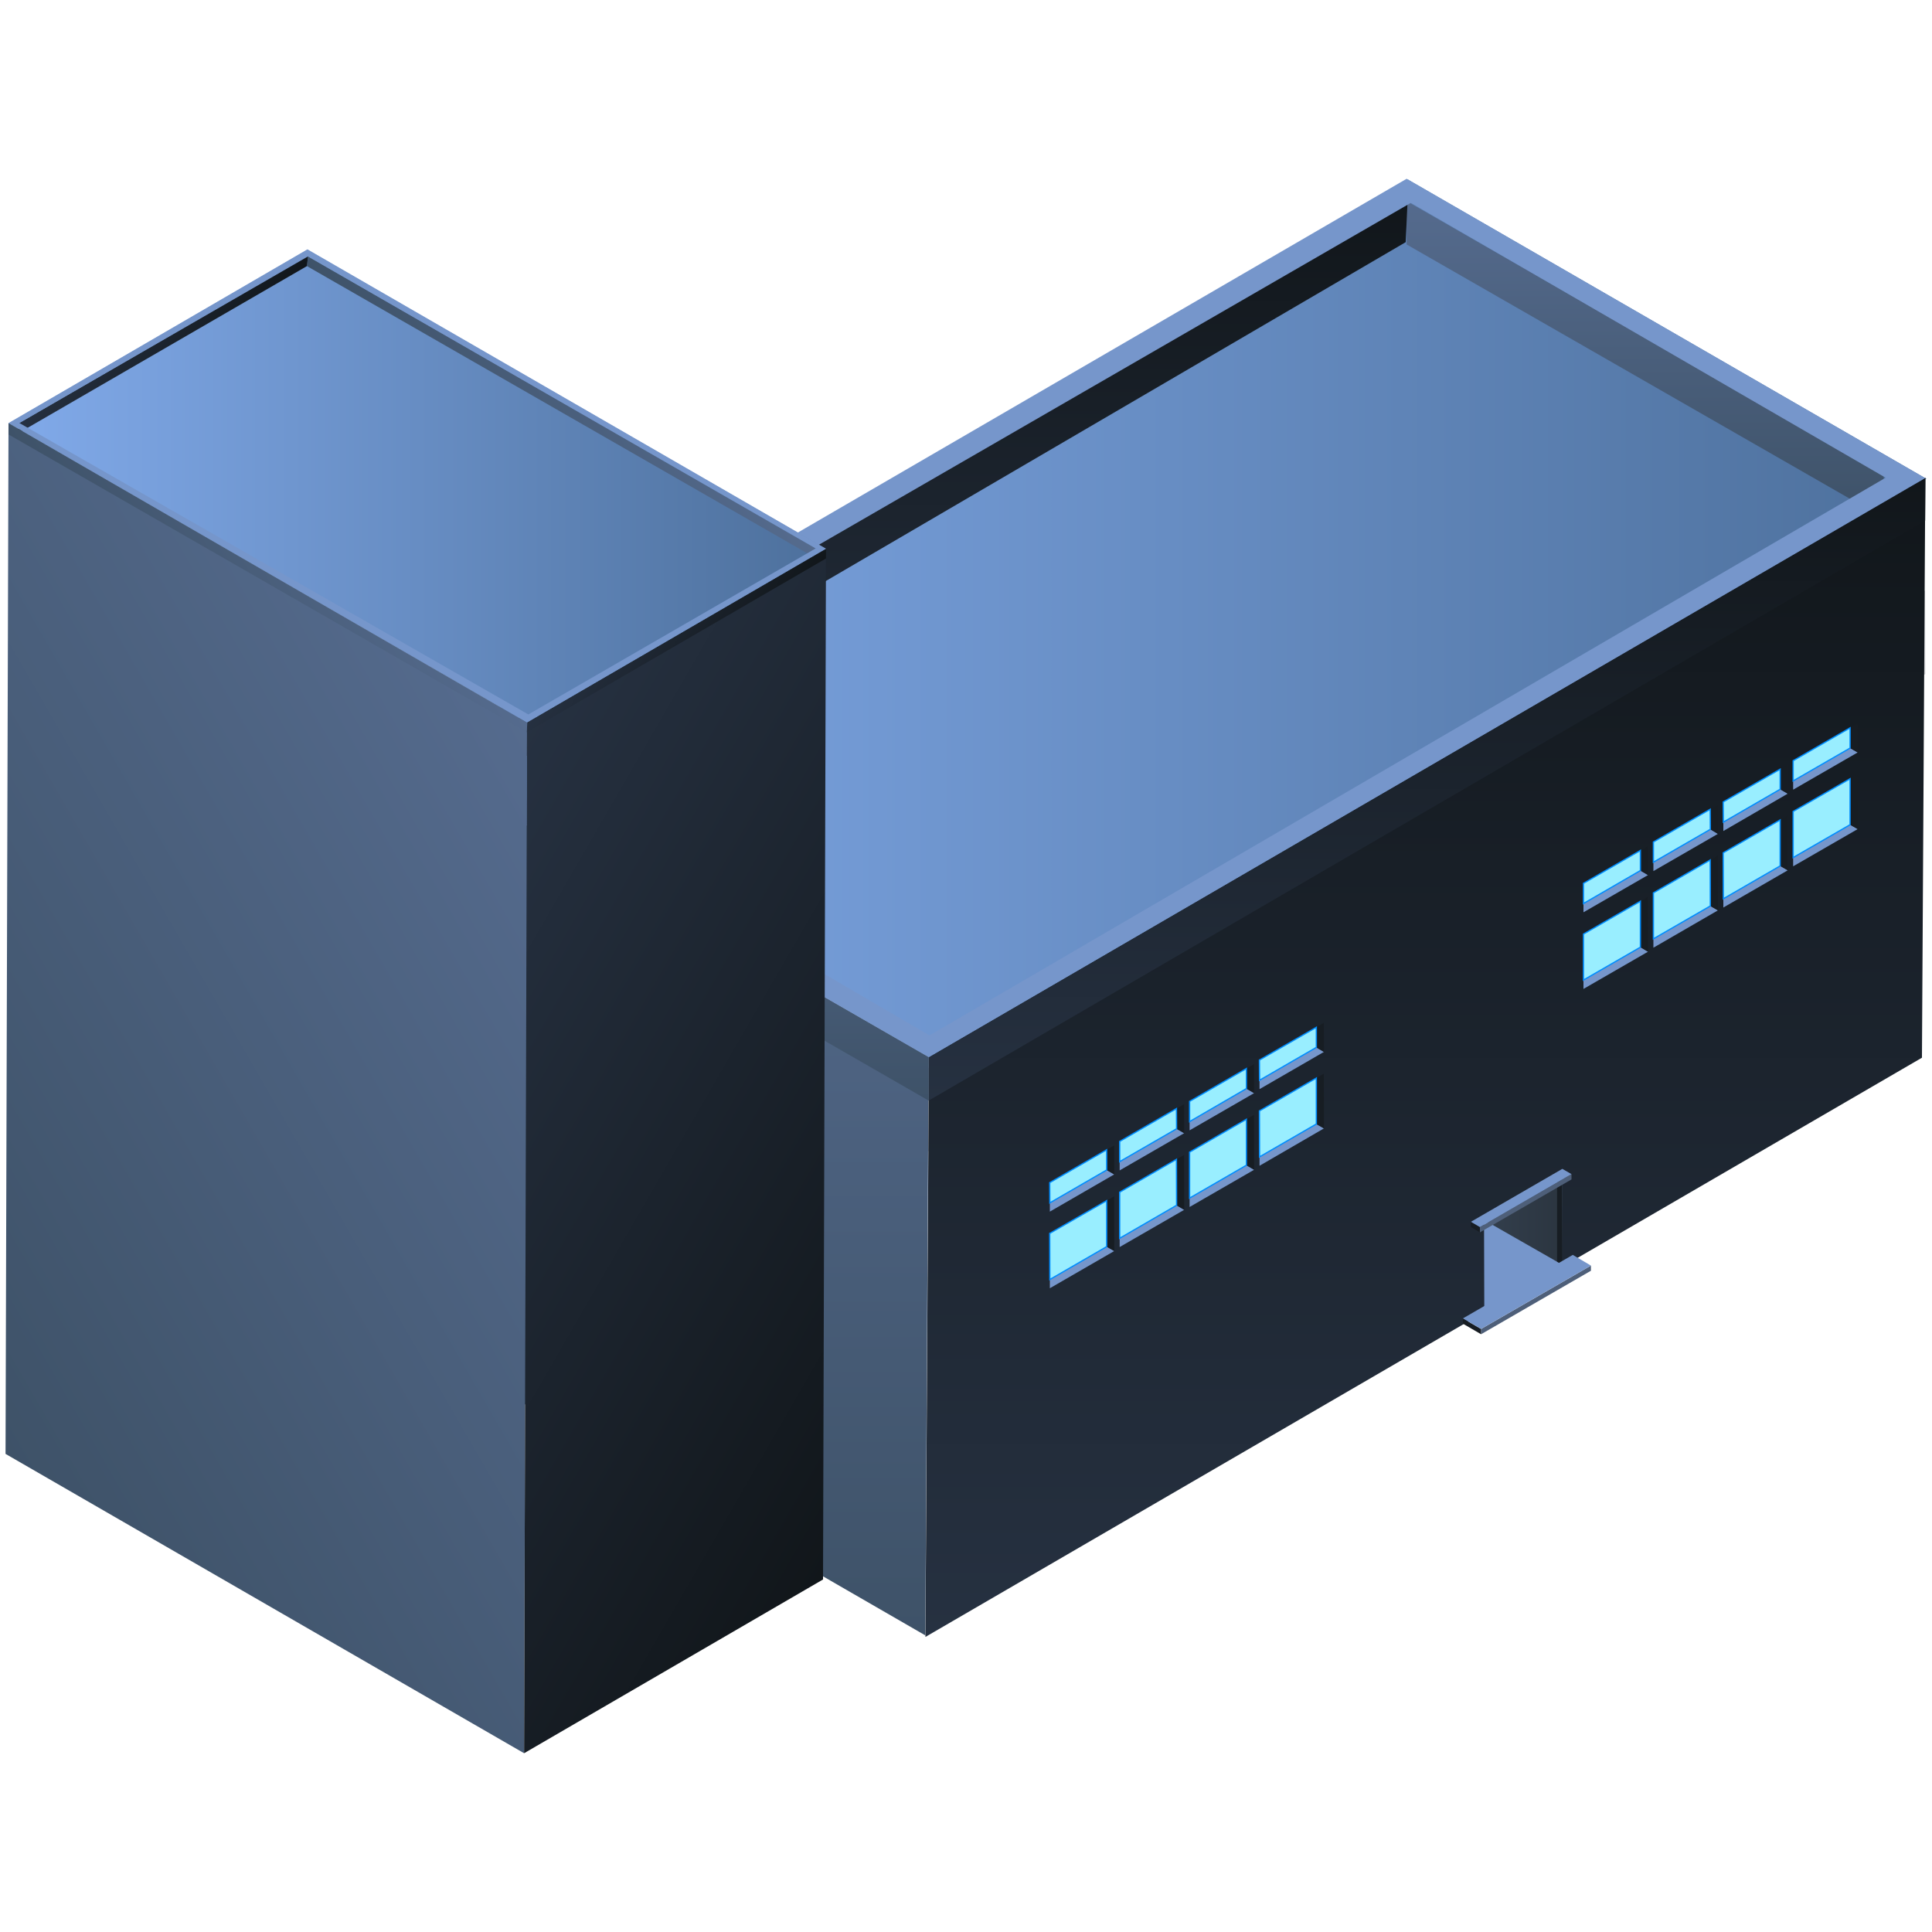 <svg xmlns="http://www.w3.org/2000/svg" xmlns:xlink="http://www.w3.org/1999/xlink" viewBox="0 0 150 150"><script xmlns=""/>
  <defs>
    <style>
      .cls-1 {
        fill: url(#_未命名的渐变_13);
      }

      .cls-1, .cls-2, .cls-3, .cls-4, .cls-5, .cls-6, .cls-7, .cls-8, .cls-9, .cls-10, .cls-11, .cls-12, .cls-13, .cls-14, .cls-15, .cls-16, .cls-17, .cls-18, .cls-19, .cls-20, .cls-21, .cls-22, .cls-23 {
        stroke-width: 0px;
      }

      .cls-2 {
        fill: url(#_未命名的渐变_10);
      }

      .cls-24 {
        filter: url(#outer-glow-10);
      }

      .cls-24, .cls-25, .cls-26, .cls-27, .cls-28, .cls-29, .cls-30, .cls-31, .cls-32, .cls-33, .cls-34, .cls-35, .cls-36, .cls-37, .cls-38, .cls-39, .cls-40 {
        stroke-miterlimit: 10;
        stroke-width: .1px;
      }

      .cls-24, .cls-25, .cls-26, .cls-27, .cls-28, .cls-29, .cls-30, .cls-32, .cls-33, .cls-34, .cls-35, .cls-36, .cls-37, .cls-38, .cls-39, .cls-40 {
        fill: #9ef;
        stroke: #008dff;
      }

      .cls-25 {
        filter: url(#outer-glow-15);
      }

      .cls-26 {
        filter: url(#outer-glow-11);
      }

      .cls-27 {
        filter: url(#outer-glow-16);
      }

      .cls-28 {
        filter: url(#outer-glow-13);
      }

      .cls-29 {
        filter: url(#outer-glow-12);
      }

      .cls-30 {
        filter: url(#outer-glow-14);
      }

      .cls-3, .cls-31 {
        fill: none;
      }

      .cls-4 {
        fill: url(#_未命名的渐变_1827-5);
      }

      .cls-5 {
        fill: url(#_未命名的渐变_1827-2);
      }

      .cls-6 {
        fill: url(#_未命名的渐变_1827-3);
      }

      .cls-7 {
        fill: url(#_未命名的渐变_1827-4);
      }

      .cls-8 {
        fill: url(#_未命名的渐变_1827-6);
      }

      .cls-31 {
        stroke: #fff;
      }

      .cls-32 {
        filter: url(#outer-glow-4);
      }

      .cls-33 {
        filter: url(#outer-glow-1);
      }

      .cls-34 {
        filter: url(#outer-glow-3);
      }

      .cls-35 {
        filter: url(#outer-glow-5);
      }

      .cls-36 {
        filter: url(#outer-glow-8);
      }

      .cls-37 {
        filter: url(#outer-glow-2);
      }

      .cls-38 {
        filter: url(#outer-glow-9);
      }

      .cls-39 {
        filter: url(#outer-glow-7);
      }

      .cls-40 {
        filter: url(#outer-glow-6);
      }

      .cls-9 {
        fill: url(#_未命名的渐变_10-6);
      }

      .cls-10 {
        fill: url(#_未命名的渐变_10-4);
      }

      .cls-11 {
        fill: url(#_未命名的渐变_10-5);
      }

      .cls-12 {
        fill: url(#_未命名的渐变_10-2);
      }

      .cls-13 {
        fill: url(#_未命名的渐变_10-3);
      }

      .cls-14 {
        fill: url(#_未命名的渐变_13-2);
      }

      .cls-15 {
        fill: url(#_未命名的渐变_1827);
      }

      .cls-16 {
        fill: url(#_新建图案);
        opacity: .1;
      }

      .cls-41 {
        opacity: .2;
      }

      .cls-17 {
        fill: url(#_未命名的渐变_3);
      }

      .cls-18 {
        fill: #000714;
        mix-blend-mode: multiply;
        opacity: .2;
      }

      .cls-42 {
        isolation: isolate;
      }

      .cls-43 {
        opacity: 0;
      }

      .cls-20 {
        fill: #7696cb;
      }

      .cls-21 {
        fill: #4e5f79;
      }

      .cls-22 {
        fill: #171d23;
      }

      .cls-23 {
        fill: #000715;
      }
    </style>
    <pattern id="_新建图案" data-name="新建图案" x="0" y="0" width="18.57" height="32.16" patternTransform="translate(3847.41 1370.69)" patternUnits="userSpaceOnUse" viewBox="0 0 18.57 32.16">
      <g>
        <rect class="cls-3" x="0" y="0" width="18.57" height="32.16"/>
        <g>
          <g>
            <polyline class="cls-31" points="18.57 21.44 18.57 32.16 18.57 42.88"/>
            <polyline class="cls-31" points="9.29 26.8 18.57 32.16 27.85 37.51 27.85 37.52"/>
            <polyline class="cls-31" points="9.29 37.52 9.29 37.51 18.57 32.16 27.85 26.8"/>
          </g>
          <polygon class="cls-31" points="27.85 37.52 27.85 26.8 18.57 21.44 9.28 26.8 9.28 37.52 18.57 42.88 27.85 37.52"/>
        </g>
        <g>
          <g>
            <polyline class="cls-31" points="0 21.44 0 32.16 0 42.88"/>
            <polyline class="cls-31" points="-9.28 26.8 0 32.16 9.28 37.51 9.28 37.52"/>
            <polyline class="cls-31" points="-9.28 37.52 -9.28 37.51 0 32.16 9.28 26.8"/>
          </g>
          <polygon class="cls-31" points="9.28 37.52 9.28 26.8 0 21.44 -9.28 26.8 -9.28 37.52 0 42.88 9.28 37.52"/>
        </g>
        <g>
          <g>
            <polyline class="cls-31" points="18.57 10.72 27.85 16.08 37.13 21.43 37.13 21.44"/>
            <polyline class="cls-31" points="18.57 21.44 18.57 21.43 27.85 16.08 37.13 10.72"/>
          </g>
          <polygon class="cls-31" points="37.14 21.44 37.14 10.72 27.85 5.36 18.57 10.72 18.57 21.44 27.85 26.8 37.14 21.44"/>
        </g>
        <g>
          <g>
            <polyline class="cls-31" points="9.28 5.36 9.28 16.08 9.28 26.8"/>
            <polyline class="cls-31" points="0 10.72 9.28 16.08 18.56 21.43 18.56 21.44"/>
            <polyline class="cls-31" points="0 21.44 0 21.43 9.28 16.08 18.56 10.72"/>
          </g>
          <polygon class="cls-31" points="18.57 21.44 18.57 10.72 9.28 5.36 0 10.72 0 21.44 9.28 26.8 18.57 21.44"/>
        </g>
        <g>
          <g>
            <polyline class="cls-31" points="-18.56 10.72 -9.28 16.08 0 21.43 0 21.44"/>
            <polyline class="cls-31" points="-18.56 21.44 -18.56 21.43 -9.28 16.08 0 10.72"/>
          </g>
          <polygon class="cls-31" points="0 21.44 0 10.72 -9.28 5.36 -18.57 10.72 -18.57 21.44 -9.28 26.8 0 21.44"/>
        </g>
        <g>
          <g>
            <polyline class="cls-31" points="18.57 -10.72 18.57 0 18.57 10.72"/>
            <polyline class="cls-31" points="9.29 -5.36 18.57 0 27.85 5.35 27.85 5.36"/>
            <polyline class="cls-31" points="9.29 5.36 9.29 5.35 18.57 0 27.85 -5.36"/>
          </g>
          <polygon class="cls-31" points="27.85 5.36 27.85 -5.36 18.57 -10.72 9.28 -5.36 9.28 5.36 18.57 10.72 27.85 5.36"/>
        </g>
        <g>
          <g>
            <polyline class="cls-31" points="0 -10.72 0 0 0 10.72"/>
            <polyline class="cls-31" points="-9.28 -5.36 0 0 9.28 5.35 9.28 5.36"/>
            <polyline class="cls-31" points="-9.28 5.36 -9.28 5.35 0 0 9.28 -5.36"/>
          </g>
          <polygon class="cls-31" points="9.28 5.36 9.28 -5.36 0 -10.72 -9.28 -5.36 -9.28 5.36 0 10.72 9.28 5.36"/>
        </g>
      </g>
    </pattern>
    <linearGradient id="_未命名的渐变_1827" data-name="未命名的渐变 1827" x1="51.84" y1="126.97" x2="51.84" y2="58.84" gradientUnits="userSpaceOnUse">
      <stop offset="0" stop-color="#3e5268"/>
      <stop offset="1" stop-color="#556b8e"/>
    </linearGradient>
    <linearGradient id="_未命名的渐变_10" data-name="未命名的渐变 10" x1="110.67" y1="127.09" x2="110.67" y2="37.24" gradientUnits="userSpaceOnUse">
      <stop offset="0" stop-color="#263141"/>
      <stop offset="1" stop-color="#11161a"/>
    </linearGradient>
    <linearGradient id="_未命名的渐变_13" data-name="未命名的渐变 13" x1="31.94" y1="48.04" x2="149.57" y2="48.04" gradientUnits="userSpaceOnUse">
      <stop offset="0" stop-color="#81aaea"/>
      <stop offset="1" stop-color="#4d709c"/>
    </linearGradient>
    <linearGradient id="_未命名的渐变_1827-2" data-name="未命名的渐变 1827" x1="127.73" y1="40.23" x2="127.73" y2="15.61" xlink:href="#_未命名的渐变_1827"/>
    <linearGradient id="_未命名的渐变_10-2" data-name="未命名的渐变 10" x1="71.39" y1="63" x2="71.39" y2="15.46" xlink:href="#_未命名的渐变_10"/>
    <linearGradient id="_未命名的渐变_10-3" data-name="未命名的渐变 10" x1="110.8" y1="85.45" x2="110.8" y2="37.08" xlink:href="#_未命名的渐变_10"/>
    <linearGradient id="_未命名的渐变_1827-3" data-name="未命名的渐变 1827" x1="51.99" y1="85.45" x2="51.99" y2="58.95" xlink:href="#_未命名的渐变_1827"/>
    <linearGradient id="_未命名的渐变_3" data-name="未命名的渐变 3" x1="268.22" y1="94.7" x2="274.31" y2="94.7" gradientTransform="translate(389.53) rotate(-180) scale(1 -1)" gradientUnits="userSpaceOnUse">
      <stop offset="0" stop-color="#2b3540"/>
      <stop offset="1" stop-color="#333f4d"/>
    </linearGradient>
    <filter id="outer-glow-1" filterUnits="userSpaceOnUse">
      <feOffset dx="0" dy="0"/>
      <feGaussianBlur result="blur" stdDeviation="2"/>
      <feFlood flood-color="#008dff" flood-opacity="1"/>
      <feComposite in2="blur" operator="in"/>
      <feComposite in="SourceGraphic"/>
    </filter>
    <filter id="outer-glow-2" filterUnits="userSpaceOnUse">
      <feOffset dx="0" dy="0"/>
      <feGaussianBlur result="blur-2" stdDeviation="2"/>
      <feFlood flood-color="#008dff" flood-opacity="1"/>
      <feComposite in2="blur-2" operator="in"/>
      <feComposite in="SourceGraphic"/>
    </filter>
    <filter id="outer-glow-3" filterUnits="userSpaceOnUse">
      <feOffset dx="0" dy="0"/>
      <feGaussianBlur result="blur-3" stdDeviation="2"/>
      <feFlood flood-color="#008dff" flood-opacity="1"/>
      <feComposite in2="blur-3" operator="in"/>
      <feComposite in="SourceGraphic"/>
    </filter>
    <filter id="outer-glow-4" filterUnits="userSpaceOnUse">
      <feOffset dx="0" dy="0"/>
      <feGaussianBlur result="blur-4" stdDeviation="2"/>
      <feFlood flood-color="#008dff" flood-opacity="1"/>
      <feComposite in2="blur-4" operator="in"/>
      <feComposite in="SourceGraphic"/>
    </filter>
    <filter id="outer-glow-5" filterUnits="userSpaceOnUse">
      <feOffset dx="0" dy="0"/>
      <feGaussianBlur result="blur-5" stdDeviation="2"/>
      <feFlood flood-color="#008dff" flood-opacity="1"/>
      <feComposite in2="blur-5" operator="in"/>
      <feComposite in="SourceGraphic"/>
    </filter>
    <filter id="outer-glow-6" filterUnits="userSpaceOnUse">
      <feOffset dx="0" dy="0"/>
      <feGaussianBlur result="blur-6" stdDeviation="2"/>
      <feFlood flood-color="#008dff" flood-opacity="1"/>
      <feComposite in2="blur-6" operator="in"/>
      <feComposite in="SourceGraphic"/>
    </filter>
    <filter id="outer-glow-7" filterUnits="userSpaceOnUse">
      <feOffset dx="0" dy="0"/>
      <feGaussianBlur result="blur-7" stdDeviation="2"/>
      <feFlood flood-color="#008dff" flood-opacity="1"/>
      <feComposite in2="blur-7" operator="in"/>
      <feComposite in="SourceGraphic"/>
    </filter>
    <filter id="outer-glow-8" filterUnits="userSpaceOnUse">
      <feOffset dx="0" dy="0"/>
      <feGaussianBlur result="blur-8" stdDeviation="2"/>
      <feFlood flood-color="#008dff" flood-opacity="1"/>
      <feComposite in2="blur-8" operator="in"/>
      <feComposite in="SourceGraphic"/>
    </filter>
    <filter id="outer-glow-9" filterUnits="userSpaceOnUse">
      <feOffset dx="0" dy="0"/>
      <feGaussianBlur result="blur-9" stdDeviation="2"/>
      <feFlood flood-color="#008dff" flood-opacity="1"/>
      <feComposite in2="blur-9" operator="in"/>
      <feComposite in="SourceGraphic"/>
    </filter>
    <filter id="outer-glow-10" filterUnits="userSpaceOnUse">
      <feOffset dx="0" dy="0"/>
      <feGaussianBlur result="blur-10" stdDeviation="2"/>
      <feFlood flood-color="#008dff" flood-opacity="1"/>
      <feComposite in2="blur-10" operator="in"/>
      <feComposite in="SourceGraphic"/>
    </filter>
    <filter id="outer-glow-11" filterUnits="userSpaceOnUse">
      <feOffset dx="0" dy="0"/>
      <feGaussianBlur result="blur-11" stdDeviation="2"/>
      <feFlood flood-color="#008dff" flood-opacity="1"/>
      <feComposite in2="blur-11" operator="in"/>
      <feComposite in="SourceGraphic"/>
    </filter>
    <filter id="outer-glow-12" filterUnits="userSpaceOnUse">
      <feOffset dx="0" dy="0"/>
      <feGaussianBlur result="blur-12" stdDeviation="2"/>
      <feFlood flood-color="#008dff" flood-opacity="1"/>
      <feComposite in2="blur-12" operator="in"/>
      <feComposite in="SourceGraphic"/>
    </filter>
    <filter id="outer-glow-13" filterUnits="userSpaceOnUse">
      <feOffset dx="0" dy="0"/>
      <feGaussianBlur result="blur-13" stdDeviation="2"/>
      <feFlood flood-color="#008dff" flood-opacity="1"/>
      <feComposite in2="blur-13" operator="in"/>
      <feComposite in="SourceGraphic"/>
    </filter>
    <filter id="outer-glow-14" filterUnits="userSpaceOnUse">
      <feOffset dx="0" dy="0"/>
      <feGaussianBlur result="blur-14" stdDeviation="2"/>
      <feFlood flood-color="#008dff" flood-opacity="1"/>
      <feComposite in2="blur-14" operator="in"/>
      <feComposite in="SourceGraphic"/>
    </filter>
    <filter id="outer-glow-15" filterUnits="userSpaceOnUse">
      <feOffset dx="0" dy="0"/>
      <feGaussianBlur result="blur-15" stdDeviation="2"/>
      <feFlood flood-color="#008dff" flood-opacity="1"/>
      <feComposite in2="blur-15" operator="in"/>
      <feComposite in="SourceGraphic"/>
    </filter>
    <filter id="outer-glow-16" filterUnits="userSpaceOnUse">
      <feOffset dx="0" dy="0"/>
      <feGaussianBlur result="blur-16" stdDeviation="2"/>
      <feFlood flood-color="#008dff" flood-opacity="1"/>
      <feComposite in2="blur-16" operator="in"/>
      <feComposite in="SourceGraphic"/>
    </filter>
    <linearGradient id="_未命名的渐变_1827-4" data-name="未命名的渐变 1827" x1="-6.79" y1="100.36" x2="48.15" y2="68.64" xlink:href="#_未命名的渐变_1827"/>
    <linearGradient id="_未命名的渐变_10-4" data-name="未命名的渐变 10" x1="29.39" y1="76.08" x2="75.43" y2="102.67" xlink:href="#_未命名的渐变_10"/>
    <linearGradient id="_未命名的渐变_13-2" data-name="未命名的渐变 13" x1=".66" y1="37.75" x2="64.13" y2="37.75" xlink:href="#_未命名的渐变_13"/>
    <linearGradient id="_未命名的渐变_1827-5" data-name="未命名的渐变 1827" x1="33.51" y1="37.43" x2="53.63" y2="25.81" xlink:href="#_未命名的渐变_1827"/>
    <linearGradient id="_未命名的渐变_10-5" data-name="未命名的渐变 10" x1="6.93" y1="23.44" x2="18.4" y2="30.06" xlink:href="#_未命名的渐变_10"/>
    <linearGradient id="_未命名的渐变_10-6" data-name="未命名的渐变 10" x1="46.57" y1="46.3" x2="58.47" y2="53.16" xlink:href="#_未命名的渐变_10"/>
    <linearGradient id="_未命名的渐变_1827-6" data-name="未命名的渐变 1827" x1="10.5" y1="50.78" x2="31.02" y2="38.94" xlink:href="#_未命名的渐变_1827"/>
  </defs>
  <g class="cls-42">
    <g id="_图层_2" data-name="图层 2">
      <g id="_图层_1-2" data-name="图层 1">
        <g id="_调度控制室" data-name="调度控制室">
          <g id="_背景" data-name="背景" class="cls-43">
            <rect class="cls-23" width="150" height="150"/>
            <rect id="_网格" data-name="网格" class="cls-16" width="150" height="150"/>
          </g>
          <polygon class="cls-18" points="149.46 45.85 78.97 86.81 78.99 93.3 149.48 52.34 149.46 45.85"/>
          <polygon class="cls-18" points="78.89 86.86 42.18 65.55 42.19 72.04 78.91 93.35 78.89 86.86"/>
          <g>
            <g class="cls-42">
              <polygon class="cls-15" points="31.84 58.84 31.58 103.73 71.84 126.97 72.1 82.08 31.84 58.84"/>
              <polygon class="cls-2" points="72.12 82.2 71.85 127.09 149.22 82.12 149.48 37.24 72.12 82.2"/>
              <polygon class="cls-1" points="109.31 13.94 31.94 58.9 72.2 82.14 149.57 37.18 109.31 13.94"/>
              <polygon class="cls-5" points="109.21 15.61 109.21 18.98 146.25 40.23 146.25 36.86 109.21 15.61"/>
              <polygon class="cls-12" points="33.98 59.4 33.5 63 109.14 18.8 109.29 15.46 33.98 59.4"/>
              <polygon class="cls-13" points="72.1 82.08 72.1 85.45 149.47 40.42 149.49 37.08 72.1 82.08"/>
              <path class="cls-20" d="m109.21,13.88L31.84,58.84l40.26,23.24,77.37-44.96-40.26-23.24Zm-37.04,66.51l-37.07-21.65L109.54,15.75l36.86,21.34-74.24,43.3Z"/>
              <polygon class="cls-6" points="31.89 58.95 31.89 62.32 72.1 85.45 72.1 82.08 31.89 58.95"/>
              <g>
                <g>
                  <polygon class="cls-20" points="121.29 91.21 121.31 98.19 115.24 101.7 115.22 94.72 121.29 91.21"/>
                  <polygon class="cls-17" points="115.22 94.72 120.89 97.96 121.31 98.19 121.29 91.21 120.89 91.44 115.22 94.72"/>
                  <polygon class="cls-22" points="120.89 91.44 120.89 97.96 121.31 98.19 121.29 91.21 120.89 91.44"/>
                </g>
                <g class="cls-42">
                  <polygon class="cls-21" points="114.9 95.27 114.9 95.68 122.01 91.57 122.01 91.16 114.9 95.27"/>
                  <polygon class="cls-22" points="114.9 95.27 114.2 94.86 114.2 95.27 114.9 95.68 114.9 95.27"/>
                  <polygon class="cls-20" points="122.01 91.16 121.3 90.75 114.2 94.86 114.9 95.27 122.01 91.16"/>
                </g>
                <g class="cls-42">
                  <polygon class="cls-21" points="123.52 98.26 123.52 98.66 114.99 103.59 114.99 103.18 123.52 98.26"/>
                  <polygon class="cls-22" points="114.99 103.18 114.99 103.59 113.58 102.77 113.58 102.36 114.99 103.18"/>
                  <polygon class="cls-20" points="122.11 97.43 123.52 98.26 114.99 103.18 113.58 102.36 122.11 97.43"/>
                </g>
              </g>
              <g>
                <g>
                  <g class="cls-42">
                    <polygon class="cls-19" points="97.78 82.3 97.79 83.87 102.2 81.32 102.2 79.76 97.78 82.3"/>
                    <polygon class="cls-20" points="97.79 83.87 97.79 84.56 102.79 81.67 102.2 81.32 97.79 83.87"/>
                    <polygon class="cls-22" points="102.2 79.76 102.2 81.32 102.79 81.67 102.78 79.42 102.2 79.76"/>
                    <polygon class="cls-33" points="102.2 79.76 102.2 81.32 97.79 83.87 97.78 82.3 102.2 79.76"/>
                  </g>
                  <g class="cls-42">
                    <polygon class="cls-19" points="92.36 85.51 92.36 87.08 96.77 84.52 96.77 82.96 92.36 85.51"/>
                    <polygon class="cls-20" points="92.36 87.08 92.36 87.76 97.37 84.87 96.77 84.52 92.36 87.08"/>
                    <polygon class="cls-22" points="96.77 82.96 96.77 84.52 97.37 84.87 97.36 82.62 96.77 82.96"/>
                    <polygon class="cls-37" points="96.77 82.96 96.77 84.52 92.36 87.08 92.36 85.51 96.77 82.96"/>
                  </g>
                  <g class="cls-42">
                    <polygon class="cls-19" points="86.93 88.62 86.93 90.19 91.35 87.64 91.34 86.07 86.93 88.62"/>
                    <polygon class="cls-20" points="86.93 90.19 86.93 90.87 91.94 87.98 91.35 87.64 86.93 90.19"/>
                    <polygon class="cls-22" points="91.34 86.07 91.35 87.64 91.94 87.98 91.93 85.73 91.34 86.07"/>
                    <polygon class="cls-34" points="91.34 86.07 91.35 87.64 86.93 90.19 86.93 88.62 91.34 86.07"/>
                  </g>
                  <g class="cls-42">
                    <polygon class="cls-19" points="81.5 91.82 81.51 93.39 85.92 90.84 85.92 89.27 81.5 91.82"/>
                    <polygon class="cls-20" points="81.51 93.39 81.51 94.07 86.51 91.18 85.92 90.84 81.51 93.39"/>
                    <polygon class="cls-22" points="85.92 89.27 85.92 90.84 86.51 91.18 86.5 88.93 85.92 89.27"/>
                    <polygon class="cls-32" points="85.92 89.27 85.92 90.84 81.51 93.39 81.5 91.82 85.92 89.27"/>
                  </g>
                </g>
                <g>
                  <g class="cls-42">
                    <polygon class="cls-19" points="97.78 86.25 97.79 89.82 102.2 87.27 102.2 83.7 97.78 86.25"/>
                    <polygon class="cls-20" points="97.79 89.82 97.79 90.51 102.79 87.61 102.2 87.27 97.79 89.82"/>
                    <polygon class="cls-22" points="102.2 83.7 102.2 87.27 102.79 87.61 102.78 83.36 102.2 83.7"/>
                    <polygon class="cls-35" points="102.2 83.7 102.2 87.27 97.79 89.82 97.78 86.25 102.2 83.7"/>
                  </g>
                  <g class="cls-42">
                    <polygon class="cls-19" points="92.36 89.45 92.36 93.02 96.77 90.47 96.77 86.9 92.36 89.45"/>
                    <polygon class="cls-20" points="92.36 93.02 92.36 93.71 97.37 90.82 96.77 90.47 92.36 93.02"/>
                    <polygon class="cls-22" points="96.77 86.9 96.77 90.47 97.37 90.82 97.36 86.56 96.77 86.9"/>
                    <polygon class="cls-40" points="96.77 86.9 96.77 90.47 92.36 93.02 92.36 89.45 96.77 86.9"/>
                  </g>
                  <g class="cls-42">
                    <polygon class="cls-19" points="86.93 92.56 86.93 96.14 91.35 93.58 91.34 90.01 86.93 92.56"/>
                    <polygon class="cls-20" points="86.93 96.14 86.93 96.82 91.94 93.93 91.35 93.58 86.93 96.14"/>
                    <polygon class="cls-22" points="91.34 90.01 91.35 93.58 91.94 93.93 91.93 89.67 91.34 90.01"/>
                    <polygon class="cls-39" points="91.34 90.01 91.35 93.58 86.93 96.14 86.93 92.56 91.34 90.01"/>
                  </g>
                  <g class="cls-42">
                    <polygon class="cls-19" points="81.5 95.76 81.51 99.34 85.92 96.79 85.92 93.22 81.5 95.76"/>
                    <polygon class="cls-20" points="81.51 99.34 81.51 100.02 86.51 97.13 85.92 96.79 81.51 99.34"/>
                    <polygon class="cls-22" points="85.92 93.22 85.92 96.79 86.51 97.13 86.5 92.88 85.92 93.22"/>
                    <polygon class="cls-36" points="85.92 93.22 85.92 96.79 81.51 99.34 81.5 95.76 85.92 93.22"/>
                  </g>
                </g>
              </g>
              <g>
                <g>
                  <g class="cls-42">
                    <polygon class="cls-19" points="139.22 59.06 139.22 60.63 143.64 58.08 143.64 56.51 139.22 59.06"/>
                    <polygon class="cls-20" points="139.22 60.63 139.22 61.31 144.23 58.42 143.64 58.08 139.22 60.63"/>
                    <polygon class="cls-22" points="143.64 56.51 143.64 58.08 144.23 58.42 144.22 56.17 143.64 56.51"/>
                    <polygon class="cls-38" points="143.64 56.51 143.64 58.08 139.22 60.63 139.22 59.06 143.64 56.51"/>
                  </g>
                  <g class="cls-42">
                    <polygon class="cls-19" points="133.79 62.26 133.8 63.83 138.21 61.28 138.21 59.72 133.79 62.26"/>
                    <polygon class="cls-20" points="133.8 63.83 133.8 64.52 138.8 61.62 138.21 61.28 133.8 63.83"/>
                    <polygon class="cls-22" points="138.21 59.72 138.21 61.28 138.8 61.62 138.8 59.38 138.21 59.72"/>
                    <polygon class="cls-24" points="138.21 59.72 138.21 61.28 133.8 63.83 133.79 62.26 138.21 59.72"/>
                  </g>
                  <g class="cls-42">
                    <polygon class="cls-19" points="128.37 65.37 128.37 66.94 132.79 64.39 132.78 62.83 128.37 65.37"/>
                    <polygon class="cls-20" points="128.37 66.94 128.37 67.63 133.38 64.74 132.79 64.39 128.37 66.94"/>
                    <polygon class="cls-22" points="132.78 62.83 132.79 64.39 133.38 64.74 133.37 62.49 132.78 62.83"/>
                    <polygon class="cls-26" points="132.78 62.83 132.79 64.39 128.37 66.94 128.37 65.37 132.78 62.83"/>
                  </g>
                  <g class="cls-42">
                    <polygon class="cls-19" points="122.94 68.58 122.94 70.15 127.36 67.59 127.36 66.03 122.94 68.58"/>
                    <polygon class="cls-20" points="122.94 70.15 122.94 70.83 127.95 67.94 127.36 67.59 122.94 70.15"/>
                    <polygon class="cls-22" points="127.36 66.03 127.36 67.59 127.95 67.94 127.94 65.69 127.36 66.03"/>
                    <polygon class="cls-29" points="127.36 66.03 127.36 67.59 122.94 70.15 122.94 68.58 127.36 66.03"/>
                  </g>
                </g>
                <g>
                  <g class="cls-42">
                    <polygon class="cls-19" points="139.22 63 139.22 66.58 143.64 64.03 143.64 60.46 139.22 63"/>
                    <polygon class="cls-20" points="139.22 66.58 139.22 67.26 144.23 64.37 143.64 64.03 139.22 66.58"/>
                    <polygon class="cls-22" points="143.64 60.46 143.64 64.03 144.23 64.37 144.22 60.12 143.64 60.46"/>
                    <polygon class="cls-28" points="143.64 60.46 143.64 64.03 139.22 66.58 139.22 63 143.64 60.46"/>
                  </g>
                  <g class="cls-42">
                    <polygon class="cls-19" points="133.79 66.21 133.8 69.78 138.21 67.23 138.21 63.66 133.79 66.21"/>
                    <polygon class="cls-20" points="133.8 69.78 133.8 70.46 138.8 67.57 138.21 67.23 133.8 69.78"/>
                    <polygon class="cls-22" points="138.21 63.66 138.21 67.23 138.8 67.57 138.8 63.32 138.21 63.66"/>
                    <polygon class="cls-30" points="138.21 63.66 138.21 67.23 133.8 69.78 133.79 66.21 138.21 63.66"/>
                  </g>
                  <g class="cls-42">
                    <polygon class="cls-19" points="128.37 69.32 128.37 72.89 132.79 70.34 132.78 66.77 128.37 69.32"/>
                    <polygon class="cls-20" points="128.37 72.89 128.37 73.58 133.38 70.68 132.79 70.34 128.37 72.89"/>
                    <polygon class="cls-22" points="132.78 66.77 132.79 70.34 133.38 70.68 133.37 66.43 132.78 66.77"/>
                    <polygon class="cls-25" points="132.78 66.77 132.79 70.34 128.37 72.89 128.37 69.32 132.78 66.77"/>
                  </g>
                  <g class="cls-42">
                    <polygon class="cls-19" points="122.94 72.52 122.94 76.09 127.36 73.54 127.36 69.97 122.94 72.52"/>
                    <polygon class="cls-20" points="122.94 76.09 122.94 76.78 127.95 73.89 127.36 73.54 122.94 76.09"/>
                    <polygon class="cls-22" points="127.36 69.97 127.36 73.54 127.95 73.89 127.94 69.63 127.36 69.97"/>
                    <polygon class="cls-27" points="127.36 69.97 127.36 73.54 122.94 76.09 122.94 72.52 127.36 69.97"/>
                  </g>
                </g>
              </g>
            </g>
            <g class="cls-42">
              <polygon class="cls-7" points="40.92 56.12 40.69 136.12 .43 112.88 .66 32.87 40.92 56.12"/>
              <polygon class="cls-10" points="40.92 56.12 64.13 42.63 63.9 122.63 40.69 136.12 40.92 56.12"/>
              <polygon class="cls-14" points=".66 32.87 23.87 19.39 64.13 42.63 40.92 56.12 .66 32.87"/>
              <polygon class="cls-4" points="63.31 42.57 63.27 43.3 23.83 20.66 23.92 19.91 63.31 42.57"/>
              <polygon class="cls-11" points="1.5 32.84 23.92 19.86 23.83 20.66 1.41 33.64 1.5 32.84"/>
              <polygon class="cls-9" points="40.92 56.09 64.13 42.6 64.13 43.36 40.89 56.85 40.92 56.09"/>
              <path class="cls-20" d="m23.87,19.36L.66,32.85l40.26,23.24,23.21-13.49L23.87,19.36ZM1.5,32.84l22.41-12.93,39.42,22.67-22.31,12.89L1.5,32.84Z"/>
              <polygon class="cls-8" points="40.94 56.12 40.89 56.85 .66 33.73 .66 32.85 40.94 56.12"/>
            </g>
          </g>
          
        </g>
      </g>
    </g>
  </g>
<script xmlns=""/></svg>